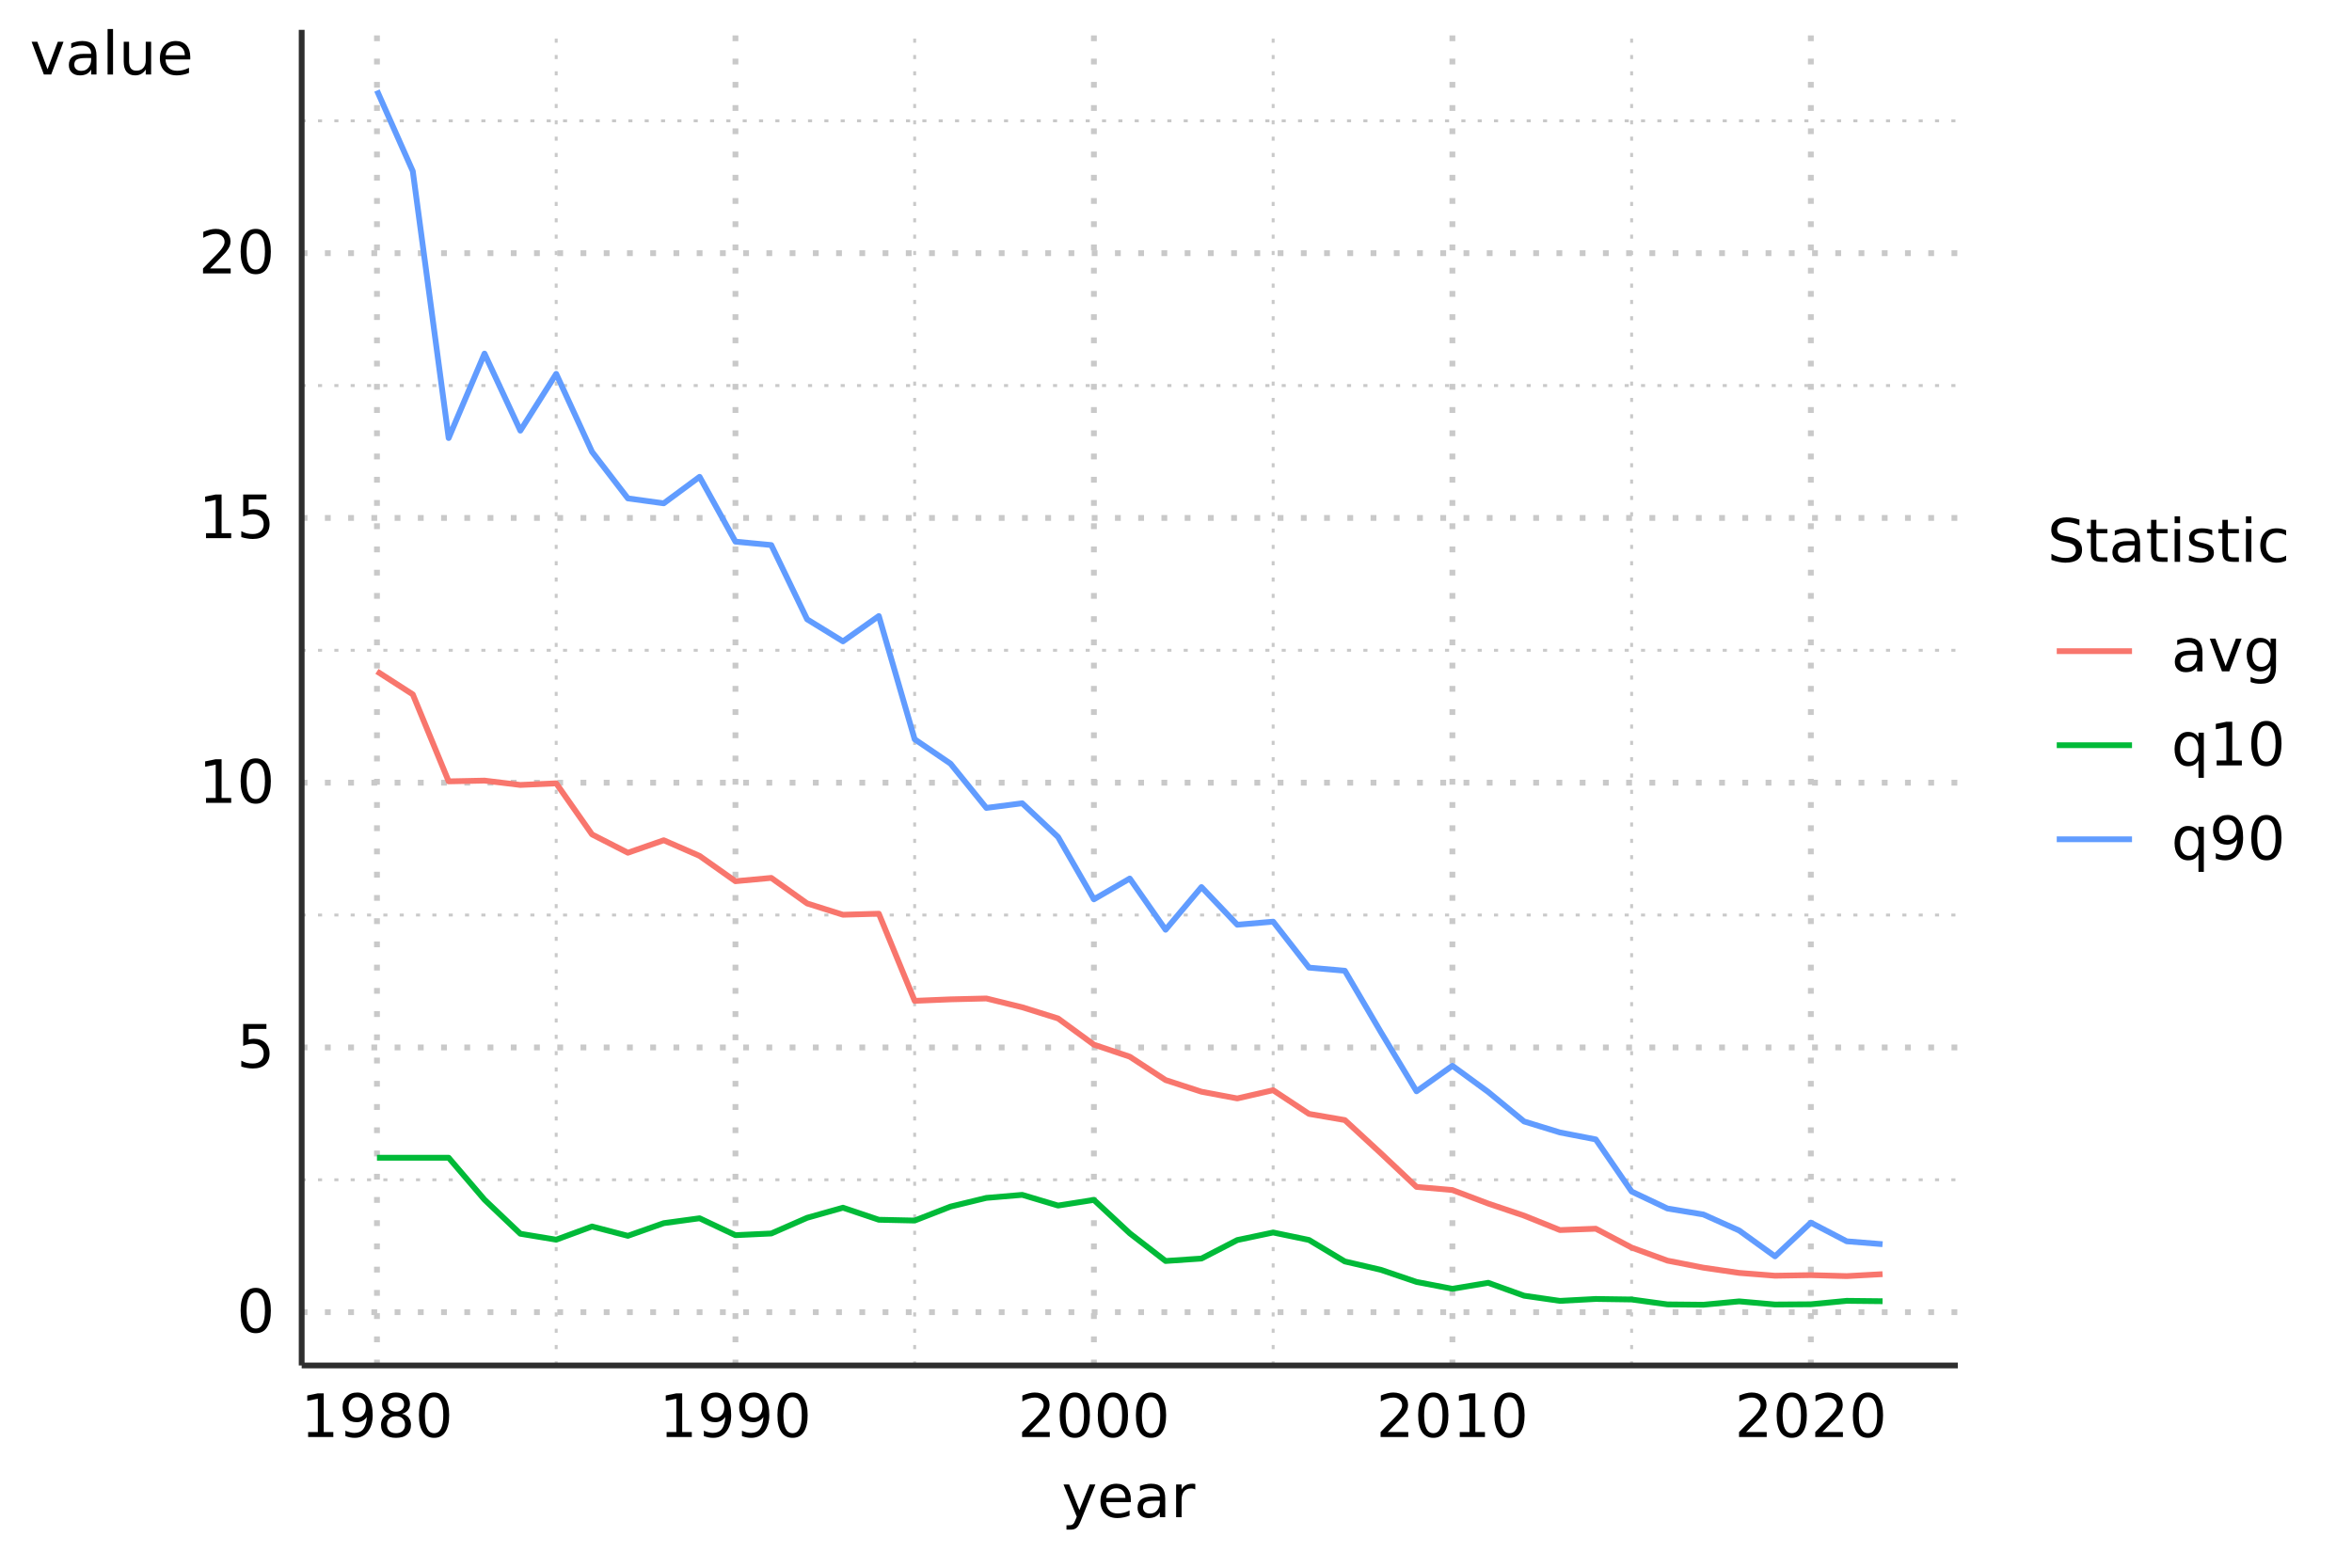 <?xml version="1.0" encoding="UTF-8"?>
<svg xmlns="http://www.w3.org/2000/svg" xmlns:xlink="http://www.w3.org/1999/xlink" width="432pt" height="288pt" viewBox="0 0 432 288" version="1.1">
<defs>
<g>
<symbol overflow="visible" id="glyph0-0">
<path style="stroke:none;" d="M 0.547 1.938 L 0.547 -7.75 L 6.047 -7.75 L 6.047 1.938 Z M 1.172 1.328 L 5.438 1.328 L 5.438 -7.141 L 1.172 -7.141 Z M 1.172 1.328 "/>
</symbol>
<symbol overflow="visible" id="glyph0-1">
<path style="stroke:none;" d="M 3.5 -7.312 C 2.938 -7.312 2.516 -7.035 2.234 -6.484 C 1.953 -5.93 1.812 -5.102 1.812 -4 C 1.812 -2.906 1.953 -2.082 2.234 -1.531 C 2.516 -0.977 2.938 -0.703 3.5 -0.703 C 4.062 -0.703 4.484 -0.977 4.766 -1.531 C 5.047 -2.082 5.188 -2.906 5.188 -4 C 5.188 -5.102 5.047 -5.93 4.766 -6.484 C 4.484 -7.035 4.062 -7.312 3.5 -7.312 Z M 3.5 -8.172 C 4.395 -8.172 5.078 -7.812 5.547 -7.094 C 6.023 -6.383 6.266 -5.352 6.266 -4 C 6.266 -2.656 6.023 -1.625 5.547 -0.906 C 5.078 -0.195 4.395 0.156 3.5 0.156 C 2.602 0.156 1.914 -0.195 1.438 -0.906 C 0.957 -1.625 0.719 -2.656 0.719 -4 C 0.719 -5.352 0.957 -6.383 1.438 -7.094 C 1.914 -7.812 2.602 -8.172 3.5 -8.172 Z M 3.5 -8.172 "/>
</symbol>
<symbol overflow="visible" id="glyph0-2">
<path style="stroke:none;" d="M 1.188 -8.016 L 5.453 -8.016 L 5.453 -7.109 L 2.188 -7.109 L 2.188 -5.141 C 2.344 -5.191 2.5 -5.227 2.656 -5.25 C 2.812 -5.281 2.969 -5.297 3.125 -5.297 C 4.02 -5.297 4.727 -5.051 5.25 -4.562 C 5.77 -4.07 6.031 -3.41 6.031 -2.578 C 6.031 -1.711 5.758 -1.039 5.219 -0.562 C 4.688 -0.082 3.93 0.156 2.953 0.156 C 2.617 0.156 2.273 0.125 1.922 0.062 C 1.578 0.008 1.219 -0.07 0.844 -0.188 L 0.844 -1.281 C 1.164 -1.102 1.5 -0.969 1.844 -0.875 C 2.188 -0.789 2.551 -0.75 2.938 -0.75 C 3.562 -0.75 4.051 -0.91 4.406 -1.234 C 4.77 -1.566 4.953 -2.016 4.953 -2.578 C 4.953 -3.129 4.77 -3.566 4.406 -3.891 C 4.051 -4.223 3.562 -4.391 2.938 -4.391 C 2.645 -4.391 2.352 -4.352 2.062 -4.281 C 1.781 -4.219 1.488 -4.117 1.188 -3.984 Z M 1.188 -8.016 "/>
</symbol>
<symbol overflow="visible" id="glyph0-3">
<path style="stroke:none;" d="M 1.359 -0.906 L 3.141 -0.906 L 3.141 -7.031 L 1.203 -6.641 L 1.203 -7.625 L 3.125 -8.016 L 4.219 -8.016 L 4.219 -0.906 L 5.984 -0.906 L 5.984 0 L 1.359 0 Z M 1.359 -0.906 "/>
</symbol>
<symbol overflow="visible" id="glyph0-4">
<path style="stroke:none;" d="M 2.109 -0.906 L 5.891 -0.906 L 5.891 0 L 0.812 0 L 0.812 -0.906 C 1.219 -1.332 1.773 -1.906 2.484 -2.625 C 3.203 -3.344 3.648 -3.805 3.828 -4.016 C 4.172 -4.41 4.41 -4.742 4.547 -5.016 C 4.691 -5.285 4.766 -5.551 4.766 -5.812 C 4.766 -6.238 4.613 -6.582 4.312 -6.844 C 4.02 -7.113 3.629 -7.25 3.141 -7.25 C 2.805 -7.25 2.445 -7.188 2.062 -7.062 C 1.688 -6.945 1.285 -6.77 0.859 -6.531 L 0.859 -7.625 C 1.297 -7.801 1.703 -7.938 2.078 -8.031 C 2.461 -8.125 2.812 -8.172 3.125 -8.172 C 3.957 -8.172 4.617 -7.961 5.109 -7.547 C 5.609 -7.129 5.859 -6.57 5.859 -5.875 C 5.859 -5.539 5.797 -5.227 5.672 -4.938 C 5.547 -4.645 5.32 -4.297 5 -3.891 C 4.906 -3.785 4.617 -3.484 4.141 -2.984 C 3.66 -2.492 2.984 -1.801 2.109 -0.906 Z M 2.109 -0.906 "/>
</symbol>
<symbol overflow="visible" id="glyph0-5">
<path style="stroke:none;" d="M 1.203 -0.172 L 1.203 -1.156 C 1.473 -1.031 1.75 -0.93 2.031 -0.859 C 2.312 -0.785 2.586 -0.75 2.859 -0.75 C 3.578 -0.75 4.125 -0.988 4.5 -1.469 C 4.875 -1.957 5.086 -2.691 5.141 -3.672 C 4.93 -3.367 4.664 -3.133 4.344 -2.969 C 4.031 -2.801 3.68 -2.719 3.297 -2.719 C 2.492 -2.719 1.859 -2.957 1.391 -3.438 C 0.922 -3.926 0.688 -4.594 0.688 -5.438 C 0.688 -6.258 0.93 -6.922 1.422 -7.422 C 1.91 -7.922 2.562 -8.172 3.375 -8.172 C 4.301 -8.172 5.004 -7.812 5.484 -7.094 C 5.973 -6.383 6.219 -5.352 6.219 -4 C 6.219 -2.738 5.914 -1.727 5.312 -0.969 C 4.719 -0.219 3.914 0.156 2.906 0.156 C 2.633 0.156 2.359 0.129 2.078 0.078 C 1.797 0.023 1.504 -0.055 1.203 -0.172 Z M 3.375 -3.562 C 3.852 -3.562 4.234 -3.727 4.516 -4.062 C 4.805 -4.395 4.953 -4.852 4.953 -5.438 C 4.953 -6.008 4.805 -6.461 4.516 -6.797 C 4.234 -7.141 3.852 -7.312 3.375 -7.312 C 2.883 -7.312 2.492 -7.141 2.203 -6.797 C 1.922 -6.461 1.781 -6.008 1.781 -5.438 C 1.781 -4.852 1.922 -4.395 2.203 -4.062 C 2.492 -3.727 2.883 -3.562 3.375 -3.562 Z M 3.375 -3.562 "/>
</symbol>
<symbol overflow="visible" id="glyph0-6">
<path style="stroke:none;" d="M 3.5 -3.812 C 2.977 -3.812 2.57 -3.672 2.281 -3.391 C 1.988 -3.117 1.844 -2.738 1.844 -2.25 C 1.844 -1.77 1.988 -1.391 2.281 -1.109 C 2.57 -0.836 2.977 -0.703 3.5 -0.703 C 4.008 -0.703 4.41 -0.836 4.703 -1.109 C 5.004 -1.391 5.156 -1.77 5.156 -2.25 C 5.156 -2.738 5.008 -3.117 4.719 -3.391 C 4.426 -3.672 4.02 -3.812 3.5 -3.812 Z M 2.406 -4.266 C 1.945 -4.379 1.586 -4.594 1.328 -4.906 C 1.066 -5.227 0.938 -5.617 0.938 -6.078 C 0.938 -6.723 1.16 -7.234 1.609 -7.609 C 2.066 -7.984 2.695 -8.172 3.5 -8.172 C 4.289 -8.172 4.914 -7.984 5.375 -7.609 C 5.832 -7.234 6.062 -6.723 6.062 -6.078 C 6.062 -5.617 5.93 -5.227 5.672 -4.906 C 5.41 -4.594 5.051 -4.379 4.594 -4.266 C 5.113 -4.148 5.52 -3.914 5.812 -3.562 C 6.102 -3.207 6.25 -2.77 6.25 -2.25 C 6.25 -1.477 6.008 -0.883 5.531 -0.469 C 5.062 -0.051 4.383 0.156 3.5 0.156 C 2.613 0.156 1.93 -0.051 1.453 -0.469 C 0.984 -0.883 0.75 -1.477 0.75 -2.25 C 0.75 -2.77 0.895 -3.207 1.188 -3.562 C 1.477 -3.914 1.883 -4.148 2.406 -4.266 Z M 2.016 -5.984 C 2.016 -5.566 2.145 -5.238 2.406 -5 C 2.664 -4.77 3.031 -4.656 3.5 -4.656 C 3.957 -4.656 4.316 -4.77 4.578 -5 C 4.848 -5.238 4.984 -5.566 4.984 -5.984 C 4.984 -6.398 4.848 -6.723 4.578 -6.953 C 4.316 -7.191 3.957 -7.312 3.5 -7.312 C 3.031 -7.312 2.664 -7.191 2.406 -6.953 C 2.145 -6.723 2.016 -6.398 2.016 -5.984 Z M 2.016 -5.984 "/>
</symbol>
<symbol overflow="visible" id="glyph0-7">
<path style="stroke:none;" d="M 3.547 0.562 C 3.266 1.281 2.988 1.742 2.719 1.953 C 2.457 2.172 2.102 2.281 1.656 2.281 L 0.875 2.281 L 0.875 1.469 L 1.453 1.469 C 1.723 1.469 1.93 1.398 2.078 1.266 C 2.234 1.141 2.398 0.836 2.578 0.359 L 2.766 -0.094 L 0.328 -6.016 L 1.375 -6.016 L 3.25 -1.312 L 5.141 -6.016 L 6.188 -6.016 Z M 3.547 0.562 "/>
</symbol>
<symbol overflow="visible" id="glyph0-8">
<path style="stroke:none;" d="M 6.188 -3.25 L 6.188 -2.766 L 1.641 -2.766 C 1.68 -2.086 1.883 -1.57 2.25 -1.219 C 2.613 -0.863 3.125 -0.688 3.781 -0.688 C 4.164 -0.688 4.535 -0.734 4.891 -0.828 C 5.242 -0.922 5.598 -1.055 5.953 -1.234 L 5.953 -0.312 C 5.598 -0.156 5.234 -0.039 4.859 0.031 C 4.484 0.113 4.109 0.156 3.734 0.156 C 2.766 0.156 2 -0.117 1.438 -0.672 C 0.883 -1.234 0.609 -1.992 0.609 -2.953 C 0.609 -3.93 0.875 -4.707 1.406 -5.281 C 1.938 -5.863 2.656 -6.156 3.562 -6.156 C 4.363 -6.156 5 -5.895 5.469 -5.375 C 5.945 -4.852 6.188 -4.145 6.188 -3.25 Z M 5.188 -3.547 C 5.188 -4.086 5.035 -4.52 4.734 -4.844 C 4.441 -5.164 4.051 -5.328 3.562 -5.328 C 3.008 -5.328 2.566 -5.172 2.234 -4.859 C 1.91 -4.547 1.723 -4.109 1.672 -3.547 Z M 5.188 -3.547 "/>
</symbol>
<symbol overflow="visible" id="glyph0-9">
<path style="stroke:none;" d="M 3.766 -3.031 C 2.973 -3.031 2.422 -2.938 2.109 -2.75 C 1.805 -2.562 1.656 -2.25 1.656 -1.812 C 1.656 -1.469 1.77 -1.191 2 -0.984 C 2.227 -0.773 2.539 -0.672 2.938 -0.672 C 3.488 -0.672 3.926 -0.863 4.25 -1.25 C 4.582 -1.645 4.75 -2.16 4.75 -2.797 L 4.75 -3.031 Z M 5.734 -3.438 L 5.734 0 L 4.75 0 L 4.75 -0.906 C 4.531 -0.539 4.25 -0.27 3.906 -0.094 C 3.57 0.07 3.16 0.156 2.672 0.156 C 2.055 0.156 1.566 -0.016 1.203 -0.359 C 0.836 -0.703 0.656 -1.164 0.656 -1.75 C 0.656 -2.426 0.879 -2.938 1.328 -3.281 C 1.785 -3.625 2.469 -3.797 3.375 -3.797 L 4.75 -3.797 L 4.75 -3.891 C 4.75 -4.348 4.598 -4.703 4.297 -4.953 C 4.004 -5.203 3.586 -5.328 3.047 -5.328 C 2.703 -5.328 2.363 -5.285 2.031 -5.203 C 1.707 -5.117 1.395 -4.992 1.094 -4.828 L 1.094 -5.734 C 1.457 -5.879 1.812 -5.984 2.156 -6.047 C 2.5 -6.117 2.828 -6.156 3.141 -6.156 C 4.016 -6.156 4.664 -5.93 5.094 -5.484 C 5.52 -5.035 5.734 -4.352 5.734 -3.438 Z M 5.734 -3.438 "/>
</symbol>
<symbol overflow="visible" id="glyph0-10">
<path style="stroke:none;" d="M 4.516 -5.094 C 4.41 -5.156 4.289 -5.203 4.156 -5.234 C 4.031 -5.266 3.891 -5.281 3.734 -5.281 C 3.172 -5.281 2.738 -5.098 2.438 -4.734 C 2.145 -4.367 2 -3.848 2 -3.172 L 2 0 L 1 0 L 1 -6.016 L 2 -6.016 L 2 -5.078 C 2.195 -5.441 2.461 -5.711 2.797 -5.891 C 3.129 -6.066 3.535 -6.156 4.016 -6.156 C 4.086 -6.156 4.16 -6.148 4.234 -6.141 C 4.316 -6.141 4.41 -6.129 4.516 -6.109 Z M 4.516 -5.094 "/>
</symbol>
<symbol overflow="visible" id="glyph0-11">
<path style="stroke:none;" d="M 0.328 -6.016 L 1.375 -6.016 L 3.25 -0.969 L 5.141 -6.016 L 6.188 -6.016 L 3.922 0 L 2.578 0 Z M 0.328 -6.016 "/>
</symbol>
<symbol overflow="visible" id="glyph0-12">
<path style="stroke:none;" d="M 1.031 -8.359 L 2.031 -8.359 L 2.031 0 L 1.031 0 Z M 1.031 -8.359 "/>
</symbol>
<symbol overflow="visible" id="glyph0-13">
<path style="stroke:none;" d="M 0.938 -2.375 L 0.938 -6.016 L 1.922 -6.016 L 1.922 -2.406 C 1.922 -1.844 2.031 -1.414 2.25 -1.125 C 2.477 -0.844 2.812 -0.703 3.25 -0.703 C 3.789 -0.703 4.211 -0.867 4.516 -1.203 C 4.828 -1.547 4.984 -2.016 4.984 -2.609 L 4.984 -6.016 L 5.969 -6.016 L 5.969 0 L 4.984 0 L 4.984 -0.922 C 4.742 -0.555 4.461 -0.285 4.141 -0.109 C 3.828 0.066 3.461 0.156 3.047 0.156 C 2.359 0.156 1.832 -0.055 1.469 -0.484 C 1.113 -0.922 0.938 -1.551 0.938 -2.375 Z M 3.422 -6.156 Z M 3.422 -6.156 "/>
</symbol>
<symbol overflow="visible" id="glyph0-14">
<path style="stroke:none;" d="M 5.891 -7.75 L 5.891 -6.703 C 5.473 -6.898 5.082 -7.047 4.719 -7.141 C 4.352 -7.234 4 -7.281 3.656 -7.281 C 3.07 -7.281 2.617 -7.164 2.297 -6.938 C 1.973 -6.707 1.812 -6.383 1.812 -5.969 C 1.812 -5.613 1.914 -5.344 2.125 -5.156 C 2.344 -4.977 2.75 -4.832 3.344 -4.719 L 4 -4.594 C 4.812 -4.438 5.41 -4.16 5.797 -3.766 C 6.18 -3.379 6.375 -2.863 6.375 -2.219 C 6.375 -1.438 6.113 -0.844 5.594 -0.438 C 5.07 -0.039 4.305 0.156 3.297 0.156 C 2.922 0.156 2.516 0.109 2.078 0.016 C 1.648 -0.066 1.207 -0.191 0.75 -0.359 L 0.75 -1.469 C 1.195 -1.219 1.629 -1.031 2.047 -0.906 C 2.473 -0.781 2.891 -0.719 3.297 -0.719 C 3.922 -0.719 4.398 -0.836 4.734 -1.078 C 5.066 -1.328 5.234 -1.676 5.234 -2.125 C 5.234 -2.52 5.113 -2.828 4.875 -3.047 C 4.633 -3.273 4.238 -3.445 3.688 -3.562 L 3.031 -3.688 C 2.219 -3.844 1.629 -4.094 1.266 -4.438 C 0.898 -4.781 0.719 -5.258 0.719 -5.875 C 0.719 -6.582 0.969 -7.141 1.469 -7.547 C 1.969 -7.961 2.66 -8.172 3.547 -8.172 C 3.922 -8.172 4.301 -8.133 4.688 -8.062 C 5.082 -7.988 5.484 -7.883 5.891 -7.75 Z M 5.891 -7.75 "/>
</symbol>
<symbol overflow="visible" id="glyph0-15">
<path style="stroke:none;" d="M 2.016 -7.719 L 2.016 -6.016 L 4.047 -6.016 L 4.047 -5.25 L 2.016 -5.25 L 2.016 -1.984 C 2.016 -1.492 2.082 -1.176 2.219 -1.031 C 2.352 -0.895 2.625 -0.828 3.031 -0.828 L 4.047 -0.828 L 4.047 0 L 3.031 0 C 2.27 0 1.742 -0.141 1.453 -0.422 C 1.16 -0.711 1.016 -1.234 1.016 -1.984 L 1.016 -5.25 L 0.297 -5.25 L 0.297 -6.016 L 1.016 -6.016 L 1.016 -7.719 Z M 2.016 -7.719 "/>
</symbol>
<symbol overflow="visible" id="glyph0-16">
<path style="stroke:none;" d="M 1.031 -6.016 L 2.031 -6.016 L 2.031 0 L 1.031 0 Z M 1.031 -8.359 L 2.031 -8.359 L 2.031 -7.109 L 1.031 -7.109 Z M 1.031 -8.359 "/>
</symbol>
<symbol overflow="visible" id="glyph0-17">
<path style="stroke:none;" d="M 4.875 -5.844 L 4.875 -4.906 C 4.594 -5.051 4.301 -5.156 4 -5.219 C 3.695 -5.289 3.383 -5.328 3.062 -5.328 C 2.57 -5.328 2.203 -5.25 1.953 -5.094 C 1.711 -4.945 1.594 -4.727 1.594 -4.438 C 1.594 -4.207 1.68 -4.023 1.859 -3.891 C 2.035 -3.766 2.391 -3.641 2.922 -3.516 L 3.25 -3.438 C 3.957 -3.289 4.457 -3.078 4.75 -2.797 C 5.039 -2.523 5.188 -2.145 5.188 -1.656 C 5.188 -1.102 4.969 -0.66 4.531 -0.328 C 4.094 -0.004 3.484 0.156 2.703 0.156 C 2.379 0.156 2.039 0.125 1.688 0.062 C 1.344 0 0.977 -0.094 0.594 -0.219 L 0.594 -1.234 C 0.957 -1.047 1.316 -0.906 1.672 -0.812 C 2.023 -0.719 2.379 -0.672 2.734 -0.672 C 3.191 -0.672 3.547 -0.75 3.797 -0.906 C 4.047 -1.07 4.172 -1.297 4.172 -1.578 C 4.172 -1.848 4.082 -2.055 3.906 -2.203 C 3.727 -2.348 3.332 -2.484 2.719 -2.609 L 2.375 -2.703 C 1.758 -2.828 1.316 -3.02 1.047 -3.281 C 0.773 -3.551 0.641 -3.922 0.641 -4.391 C 0.641 -4.953 0.836 -5.383 1.234 -5.688 C 1.641 -6 2.211 -6.156 2.953 -6.156 C 3.316 -6.156 3.66 -6.129 3.984 -6.078 C 4.305 -6.023 4.602 -5.945 4.875 -5.844 Z M 4.875 -5.844 "/>
</symbol>
<symbol overflow="visible" id="glyph0-18">
<path style="stroke:none;" d="M 5.359 -5.781 L 5.359 -4.859 C 5.086 -5.016 4.812 -5.129 4.531 -5.203 C 4.25 -5.285 3.961 -5.328 3.672 -5.328 C 3.035 -5.328 2.539 -5.125 2.188 -4.719 C 1.832 -4.312 1.656 -3.738 1.656 -3 C 1.656 -2.27 1.832 -1.703 2.188 -1.297 C 2.539 -0.891 3.035 -0.688 3.672 -0.688 C 3.961 -0.688 4.25 -0.723 4.531 -0.797 C 4.812 -0.867 5.086 -0.984 5.359 -1.141 L 5.359 -0.234 C 5.086 -0.098 4.801 0 4.5 0.062 C 4.207 0.125 3.895 0.156 3.562 0.156 C 2.656 0.156 1.938 -0.125 1.406 -0.688 C 0.875 -1.258 0.609 -2.031 0.609 -3 C 0.609 -3.977 0.875 -4.75 1.406 -5.312 C 1.945 -5.875 2.688 -6.156 3.625 -6.156 C 3.938 -6.156 4.234 -6.125 4.516 -6.062 C 4.805 -6 5.086 -5.906 5.359 -5.781 Z M 5.359 -5.781 "/>
</symbol>
<symbol overflow="visible" id="glyph0-19">
<path style="stroke:none;" d="M 5 -3.078 C 5 -3.797 4.848 -4.348 4.547 -4.734 C 4.254 -5.129 3.844 -5.328 3.312 -5.328 C 2.781 -5.328 2.363 -5.129 2.062 -4.734 C 1.77 -4.348 1.625 -3.797 1.625 -3.078 C 1.625 -2.367 1.77 -1.816 2.062 -1.422 C 2.363 -1.023 2.781 -0.828 3.312 -0.828 C 3.844 -0.828 4.254 -1.023 4.547 -1.422 C 4.848 -1.816 5 -2.367 5 -3.078 Z M 5.984 -0.75 C 5.984 0.281 5.754 1.039 5.297 1.531 C 4.848 2.031 4.156 2.281 3.219 2.281 C 2.863 2.281 2.531 2.254 2.219 2.203 C 1.914 2.148 1.617 2.07 1.328 1.969 L 1.328 1.016 C 1.617 1.172 1.906 1.285 2.188 1.359 C 2.469 1.43 2.758 1.469 3.062 1.469 C 3.707 1.469 4.191 1.297 4.516 0.953 C 4.836 0.617 5 0.113 5 -0.562 L 5 -1.062 C 4.789 -0.707 4.523 -0.441 4.203 -0.266 C 3.891 -0.086 3.508 0 3.062 0 C 2.32 0 1.727 -0.281 1.281 -0.844 C 0.832 -1.406 0.609 -2.148 0.609 -3.078 C 0.609 -4.004 0.832 -4.75 1.281 -5.312 C 1.727 -5.875 2.32 -6.156 3.062 -6.156 C 3.508 -6.156 3.891 -6.066 4.203 -5.891 C 4.523 -5.723 4.789 -5.461 5 -5.109 L 5 -6.016 L 5.984 -6.016 Z M 5.984 -0.75 "/>
</symbol>
<symbol overflow="visible" id="glyph0-20">
<path style="stroke:none;" d="M 1.625 -3 C 1.625 -2.27 1.773 -1.695 2.078 -1.281 C 2.379 -0.875 2.789 -0.672 3.312 -0.672 C 3.832 -0.672 4.242 -0.875 4.547 -1.281 C 4.848 -1.695 5 -2.27 5 -3 C 5 -3.727 4.848 -4.297 4.547 -4.703 C 4.242 -5.117 3.832 -5.328 3.312 -5.328 C 2.789 -5.328 2.379 -5.117 2.078 -4.703 C 1.773 -4.297 1.625 -3.727 1.625 -3 Z M 5 -0.906 C 4.789 -0.539 4.523 -0.27 4.203 -0.094 C 3.891 0.07 3.508 0.156 3.062 0.156 C 2.344 0.156 1.754 -0.129 1.297 -0.703 C 0.836 -1.285 0.609 -2.051 0.609 -3 C 0.609 -3.945 0.836 -4.707 1.297 -5.281 C 1.754 -5.863 2.344 -6.156 3.062 -6.156 C 3.508 -6.156 3.891 -6.066 4.203 -5.891 C 4.523 -5.723 4.789 -5.461 5 -5.109 L 5 -6.016 L 5.984 -6.016 L 5.984 2.281 L 5 2.281 Z M 5 -0.906 "/>
</symbol>
</g>
<clipPath id="clip1">
  <path d="M 55.41 5.48 L 359.602 5.48 L 359.602 250.852 L 55.41 250.852 Z M 55.41 5.48 "/>
</clipPath>
<clipPath id="clip2">
  <path d="M 55.41 216 L 359.602 216 L 359.602 218 L 55.41 218 Z M 55.41 216 "/>
</clipPath>
<clipPath id="clip3">
  <path d="M 55.41 167 L 359.602 167 L 359.602 169 L 55.41 169 Z M 55.41 167 "/>
</clipPath>
<clipPath id="clip4">
  <path d="M 55.41 119 L 359.602 119 L 359.602 120 L 55.41 120 Z M 55.41 119 "/>
</clipPath>
<clipPath id="clip5">
  <path d="M 55.41 70 L 359.602 70 L 359.602 72 L 55.41 72 Z M 55.41 70 "/>
</clipPath>
<clipPath id="clip6">
  <path d="M 55.41 21 L 359.602 21 L 359.602 23 L 55.41 23 Z M 55.41 21 "/>
</clipPath>
<clipPath id="clip7">
  <path d="M 101 5.48 L 103 5.48 L 103 250.852 L 101 250.852 Z M 101 5.48 "/>
</clipPath>
<clipPath id="clip8">
  <path d="M 167 5.48 L 169 5.48 L 169 250.852 L 167 250.852 Z M 167 5.48 "/>
</clipPath>
<clipPath id="clip9">
  <path d="M 233 5.48 L 235 5.48 L 235 250.852 L 233 250.852 Z M 233 5.48 "/>
</clipPath>
<clipPath id="clip10">
  <path d="M 299 5.48 L 300 5.48 L 300 250.852 L 299 250.852 Z M 299 5.48 "/>
</clipPath>
<clipPath id="clip11">
  <path d="M 55.41 240 L 359.602 240 L 359.602 242 L 55.41 242 Z M 55.41 240 "/>
</clipPath>
<clipPath id="clip12">
  <path d="M 55.41 191 L 359.602 191 L 359.602 193 L 55.41 193 Z M 55.41 191 "/>
</clipPath>
<clipPath id="clip13">
  <path d="M 55.41 143 L 359.602 143 L 359.602 145 L 55.41 145 Z M 55.41 143 "/>
</clipPath>
<clipPath id="clip14">
  <path d="M 55.41 94 L 359.602 94 L 359.602 96 L 55.41 96 Z M 55.41 94 "/>
</clipPath>
<clipPath id="clip15">
  <path d="M 55.41 45 L 359.602 45 L 359.602 48 L 55.41 48 Z M 55.41 45 "/>
</clipPath>
<clipPath id="clip16">
  <path d="M 68 5.48 L 70 5.48 L 70 250.852 L 68 250.852 Z M 68 5.48 "/>
</clipPath>
<clipPath id="clip17">
  <path d="M 134 5.48 L 136 5.48 L 136 250.852 L 134 250.852 Z M 134 5.48 "/>
</clipPath>
<clipPath id="clip18">
  <path d="M 200 5.48 L 202 5.48 L 202 250.852 L 200 250.852 Z M 200 5.48 "/>
</clipPath>
<clipPath id="clip19">
  <path d="M 266 5.48 L 268 5.48 L 268 250.852 L 266 250.852 Z M 266 5.48 "/>
</clipPath>
<clipPath id="clip20">
  <path d="M 332 5.48 L 334 5.48 L 334 250.852 L 332 250.852 Z M 332 5.48 "/>
</clipPath>
</defs>
<g id="surface31">
<rect x="0" y="0" width="432" height="288" style="fill:rgb(100%,100%,100%);fill-opacity:1;stroke:none;"/>
<rect x="0" y="0" width="432" height="288" style="fill:rgb(100%,100%,100%);fill-opacity:1;stroke:none;"/>
<g clip-path="url(#clip1)" clip-rule="nonzero">
<path style=" stroke:none;fill-rule:nonzero;fill:rgb(100%,100%,100%);fill-opacity:1;" d="M 55.41 250.848 L 359.602 250.848 L 359.602 5.477 L 55.41 5.477 Z M 55.41 250.848 "/>
</g>
<g clip-path="url(#clip2)" clip-rule="nonzero">
<path style="fill:none;stroke-width:0.533;stroke-linecap:butt;stroke-linejoin:round;stroke:rgb(78.824%,78.824%,78.824%);stroke-opacity:1;stroke-dasharray:0.75,2.25;stroke-miterlimit:10;" d="M 55.41 216.738 L 359.602 216.738 "/>
</g>
<g clip-path="url(#clip3)" clip-rule="nonzero">
<path style="fill:none;stroke-width:0.533;stroke-linecap:butt;stroke-linejoin:round;stroke:rgb(78.824%,78.824%,78.824%);stroke-opacity:1;stroke-dasharray:0.75,2.25;stroke-miterlimit:10;" d="M 55.41 168.102 L 359.602 168.102 "/>
</g>
<g clip-path="url(#clip4)" clip-rule="nonzero">
<path style="fill:none;stroke-width:0.533;stroke-linecap:butt;stroke-linejoin:round;stroke:rgb(78.824%,78.824%,78.824%);stroke-opacity:1;stroke-dasharray:0.75,2.25;stroke-miterlimit:10;" d="M 55.41 119.465 L 359.602 119.465 "/>
</g>
<g clip-path="url(#clip5)" clip-rule="nonzero">
<path style="fill:none;stroke-width:0.533;stroke-linecap:butt;stroke-linejoin:round;stroke:rgb(78.824%,78.824%,78.824%);stroke-opacity:1;stroke-dasharray:0.75,2.25;stroke-miterlimit:10;" d="M 55.41 70.832 L 359.602 70.832 "/>
</g>
<g clip-path="url(#clip6)" clip-rule="nonzero">
<path style="fill:none;stroke-width:0.533;stroke-linecap:butt;stroke-linejoin:round;stroke:rgb(78.824%,78.824%,78.824%);stroke-opacity:1;stroke-dasharray:0.75,2.25;stroke-miterlimit:10;" d="M 55.41 22.195 L 359.602 22.195 "/>
</g>
<g clip-path="url(#clip7)" clip-rule="nonzero">
<path style="fill:none;stroke-width:0.533;stroke-linecap:butt;stroke-linejoin:round;stroke:rgb(78.824%,78.824%,78.824%);stroke-opacity:1;stroke-dasharray:0.75,2.25;stroke-miterlimit:10;" d="M 102.16 250.848 L 102.16 5.48 "/>
</g>
<g clip-path="url(#clip8)" clip-rule="nonzero">
<path style="fill:none;stroke-width:0.533;stroke-linecap:butt;stroke-linejoin:round;stroke:rgb(78.824%,78.824%,78.824%);stroke-opacity:1;stroke-dasharray:0.75,2.25;stroke-miterlimit:10;" d="M 168 250.848 L 168 5.48 "/>
</g>
<g clip-path="url(#clip9)" clip-rule="nonzero">
<path style="fill:none;stroke-width:0.533;stroke-linecap:butt;stroke-linejoin:round;stroke:rgb(78.824%,78.824%,78.824%);stroke-opacity:1;stroke-dasharray:0.75,2.25;stroke-miterlimit:10;" d="M 233.844 250.848 L 233.844 5.48 "/>
</g>
<g clip-path="url(#clip10)" clip-rule="nonzero">
<path style="fill:none;stroke-width:0.533;stroke-linecap:butt;stroke-linejoin:round;stroke:rgb(78.824%,78.824%,78.824%);stroke-opacity:1;stroke-dasharray:0.75,2.25;stroke-miterlimit:10;" d="M 299.688 250.848 L 299.688 5.48 "/>
</g>
<g clip-path="url(#clip11)" clip-rule="nonzero">
<path style="fill:none;stroke-width:1.067;stroke-linecap:butt;stroke-linejoin:round;stroke:rgb(78.824%,78.824%,78.824%);stroke-opacity:1;stroke-dasharray:1.067,3.201;stroke-miterlimit:10;" d="M 55.41 241.055 L 359.602 241.055 "/>
</g>
<g clip-path="url(#clip12)" clip-rule="nonzero">
<path style="fill:none;stroke-width:1.067;stroke-linecap:butt;stroke-linejoin:round;stroke:rgb(78.824%,78.824%,78.824%);stroke-opacity:1;stroke-dasharray:1.067,3.201;stroke-miterlimit:10;" d="M 55.41 192.422 L 359.602 192.422 "/>
</g>
<g clip-path="url(#clip13)" clip-rule="nonzero">
<path style="fill:none;stroke-width:1.067;stroke-linecap:butt;stroke-linejoin:round;stroke:rgb(78.824%,78.824%,78.824%);stroke-opacity:1;stroke-dasharray:1.067,3.201;stroke-miterlimit:10;" d="M 55.41 143.785 L 359.602 143.785 "/>
</g>
<g clip-path="url(#clip14)" clip-rule="nonzero">
<path style="fill:none;stroke-width:1.067;stroke-linecap:butt;stroke-linejoin:round;stroke:rgb(78.824%,78.824%,78.824%);stroke-opacity:1;stroke-dasharray:1.067,3.201;stroke-miterlimit:10;" d="M 55.41 95.148 L 359.602 95.148 "/>
</g>
<g clip-path="url(#clip15)" clip-rule="nonzero">
<path style="fill:none;stroke-width:1.067;stroke-linecap:butt;stroke-linejoin:round;stroke:rgb(78.824%,78.824%,78.824%);stroke-opacity:1;stroke-dasharray:1.067,3.201;stroke-miterlimit:10;" d="M 55.41 46.512 L 359.602 46.512 "/>
</g>
<g clip-path="url(#clip16)" clip-rule="nonzero">
<path style="fill:none;stroke-width:1.067;stroke-linecap:butt;stroke-linejoin:round;stroke:rgb(78.824%,78.824%,78.824%);stroke-opacity:1;stroke-dasharray:1.067,3.201;stroke-miterlimit:10;" d="M 69.238 250.848 L 69.238 5.48 "/>
</g>
<g clip-path="url(#clip17)" clip-rule="nonzero">
<path style="fill:none;stroke-width:1.067;stroke-linecap:butt;stroke-linejoin:round;stroke:rgb(78.824%,78.824%,78.824%);stroke-opacity:1;stroke-dasharray:1.067,3.201;stroke-miterlimit:10;" d="M 135.082 250.848 L 135.082 5.48 "/>
</g>
<g clip-path="url(#clip18)" clip-rule="nonzero">
<path style="fill:none;stroke-width:1.067;stroke-linecap:butt;stroke-linejoin:round;stroke:rgb(78.824%,78.824%,78.824%);stroke-opacity:1;stroke-dasharray:1.067,3.201;stroke-miterlimit:10;" d="M 200.922 250.848 L 200.922 5.48 "/>
</g>
<g clip-path="url(#clip19)" clip-rule="nonzero">
<path style="fill:none;stroke-width:1.067;stroke-linecap:butt;stroke-linejoin:round;stroke:rgb(78.824%,78.824%,78.824%);stroke-opacity:1;stroke-dasharray:1.067,3.201;stroke-miterlimit:10;" d="M 266.766 250.848 L 266.766 5.48 "/>
</g>
<g clip-path="url(#clip20)" clip-rule="nonzero">
<path style="fill:none;stroke-width:1.067;stroke-linecap:butt;stroke-linejoin:round;stroke:rgb(78.824%,78.824%,78.824%);stroke-opacity:1;stroke-dasharray:1.067,3.201;stroke-miterlimit:10;" d="M 332.605 250.848 L 332.605 5.48 "/>
</g>
<path style="fill:none;stroke-width:1.067;stroke-linecap:butt;stroke-linejoin:round;stroke:rgb(97.255%,46.275%,42.745%);stroke-opacity:1;stroke-miterlimit:10;" d="M 69.238 123.336 L 75.82 127.566 L 82.406 143.543 L 88.992 143.406 L 95.574 144.203 L 102.16 143.906 L 108.742 153.293 L 115.328 156.656 L 121.91 154.363 L 128.496 157.238 L 135.082 161.887 L 141.664 161.281 L 148.25 165.973 L 154.832 168.047 L 161.418 167.859 L 168 183.863 L 174.586 183.59 L 181.168 183.43 L 187.754 185.043 L 194.34 187.102 L 200.922 191.914 L 207.508 194.125 L 214.09 198.418 L 220.676 200.559 L 227.258 201.793 L 233.844 200.281 L 240.43 204.633 L 247.012 205.77 L 253.598 211.84 L 260.18 218.047 L 266.766 218.621 L 273.348 221.109 L 279.934 223.328 L 286.52 225.973 L 293.102 225.727 L 299.688 229.195 L 306.27 231.594 L 312.855 232.883 L 319.438 233.844 L 326.023 234.363 L 332.605 234.254 L 339.191 234.434 L 345.777 234.074 "/>
<path style="fill:none;stroke-width:1.067;stroke-linecap:butt;stroke-linejoin:round;stroke:rgb(0%,72.941%,21.961%);stroke-opacity:1;stroke-miterlimit:10;" d="M 69.238 212.688 L 82.406 212.688 L 88.992 220.395 L 95.574 226.652 L 102.16 227.742 L 108.742 225.32 L 115.328 227.035 L 121.91 224.707 L 128.496 223.809 L 135.082 226.914 L 141.664 226.605 L 148.25 223.719 L 154.832 221.867 L 161.418 224.082 L 168 224.227 L 174.586 221.664 L 181.168 220.066 L 187.754 219.508 L 194.34 221.473 L 200.922 220.434 L 207.508 226.57 L 214.09 231.656 L 220.676 231.207 L 227.258 227.809 L 233.844 226.422 L 240.43 227.793 L 247.012 231.742 L 253.598 233.27 L 260.18 235.504 L 266.766 236.766 L 273.348 235.664 L 279.934 238.035 L 286.52 238.984 L 293.102 238.633 L 299.688 238.73 L 306.27 239.629 L 312.855 239.695 L 319.438 239.074 L 326.023 239.652 L 332.605 239.609 L 339.191 238.977 L 345.777 239.047 "/>
<path style="fill:none;stroke-width:1.067;stroke-linecap:butt;stroke-linejoin:round;stroke:rgb(38.039%,61.176%,100%);stroke-opacity:1;stroke-miterlimit:10;" d="M 69.238 16.633 L 75.82 31.453 L 82.406 80.473 L 88.992 64.961 L 95.574 79.113 L 102.16 68.68 L 108.742 83 L 115.328 91.562 L 121.91 92.465 L 128.496 87.598 L 135.082 99.504 L 141.664 100.133 L 148.25 113.777 L 154.832 117.824 L 161.418 113.172 L 168 135.809 L 174.586 140.293 L 181.168 148.422 L 187.754 147.57 L 194.34 153.77 L 200.922 165.215 L 207.508 161.395 L 214.09 170.801 L 220.676 162.965 L 227.258 169.883 L 233.844 169.316 L 240.43 177.758 L 247.012 178.336 L 253.598 189.559 L 260.18 200.48 L 266.766 195.793 L 273.348 200.605 L 279.934 206.023 L 286.52 208.043 L 293.102 209.32 L 299.688 218.898 L 306.27 222.016 L 312.855 223.109 L 319.438 226.055 L 326.023 230.805 L 332.605 224.609 L 339.191 228.039 L 345.777 228.57 "/>
<path style="fill:none;stroke-width:1.067;stroke-linecap:butt;stroke-linejoin:round;stroke:rgb(18.039%,18.039%,18.039%);stroke-opacity:1;stroke-miterlimit:10;" d="M 55.41 250.848 L 55.41 5.48 "/>
<g style="fill:rgb(0%,0%,0%);fill-opacity:1;">
  <use xlink:href="#glyph0-1" x="43.48" y="244.766"/>
</g>
<g style="fill:rgb(0%,0%,0%);fill-opacity:1;">
  <use xlink:href="#glyph0-2" x="43.48" y="196.133"/>
</g>
<g style="fill:rgb(0%,0%,0%);fill-opacity:1;">
  <use xlink:href="#glyph0-3" x="36.48" y="147.496"/>
  <use xlink:href="#glyph0-1" x="43.479" y="147.496"/>
</g>
<g style="fill:rgb(0%,0%,0%);fill-opacity:1;">
  <use xlink:href="#glyph0-3" x="36.48" y="98.859"/>
  <use xlink:href="#glyph0-2" x="43.479" y="98.859"/>
</g>
<g style="fill:rgb(0%,0%,0%);fill-opacity:1;">
  <use xlink:href="#glyph0-4" x="36.48" y="50.223"/>
  <use xlink:href="#glyph0-1" x="43.479" y="50.223"/>
</g>
<path style="fill:none;stroke-width:1.067;stroke-linecap:butt;stroke-linejoin:round;stroke:rgb(18.039%,18.039%,18.039%);stroke-opacity:1;stroke-miterlimit:10;" d="M 55.41 250.848 L 359.602 250.848 "/>
<g style="fill:rgb(0%,0%,0%);fill-opacity:1;">
  <use xlink:href="#glyph0-3" x="55.238" y="263.992"/>
  <use xlink:href="#glyph0-5" x="62.236" y="263.992"/>
  <use xlink:href="#glyph0-6" x="69.234" y="263.992"/>
  <use xlink:href="#glyph0-1" x="76.232" y="263.992"/>
</g>
<g style="fill:rgb(0%,0%,0%);fill-opacity:1;">
  <use xlink:href="#glyph0-3" x="121.082" y="263.992"/>
  <use xlink:href="#glyph0-5" x="128.08" y="263.992"/>
  <use xlink:href="#glyph0-5" x="135.078" y="263.992"/>
  <use xlink:href="#glyph0-1" x="142.076" y="263.992"/>
</g>
<g style="fill:rgb(0%,0%,0%);fill-opacity:1;">
  <use xlink:href="#glyph0-4" x="186.922" y="263.992"/>
  <use xlink:href="#glyph0-1" x="193.92" y="263.992"/>
  <use xlink:href="#glyph0-1" x="200.918" y="263.992"/>
  <use xlink:href="#glyph0-1" x="207.916" y="263.992"/>
</g>
<g style="fill:rgb(0%,0%,0%);fill-opacity:1;">
  <use xlink:href="#glyph0-4" x="252.766" y="263.992"/>
  <use xlink:href="#glyph0-1" x="259.764" y="263.992"/>
  <use xlink:href="#glyph0-3" x="266.762" y="263.992"/>
  <use xlink:href="#glyph0-1" x="273.76" y="263.992"/>
</g>
<g style="fill:rgb(0%,0%,0%);fill-opacity:1;">
  <use xlink:href="#glyph0-4" x="318.605" y="263.992"/>
  <use xlink:href="#glyph0-1" x="325.604" y="263.992"/>
  <use xlink:href="#glyph0-4" x="332.602" y="263.992"/>
  <use xlink:href="#glyph0-1" x="339.6" y="263.992"/>
</g>
<g style="fill:rgb(0%,0%,0%);fill-opacity:1;">
  <use xlink:href="#glyph0-7" x="195.008" y="278.73"/>
  <use xlink:href="#glyph0-8" x="201.518" y="278.73"/>
  <use xlink:href="#glyph0-9" x="208.285" y="278.73"/>
  <use xlink:href="#glyph0-10" x="215.025" y="278.73"/>
</g>
<g style="fill:rgb(0%,0%,0%);fill-opacity:1;">
  <use xlink:href="#glyph0-11" x="5.48" y="13.691"/>
  <use xlink:href="#glyph0-9" x="11.99" y="13.691"/>
  <use xlink:href="#glyph0-12" x="18.73" y="13.691"/>
  <use xlink:href="#glyph0-13" x="21.786" y="13.691"/>
  <use xlink:href="#glyph0-8" x="28.758" y="13.691"/>
</g>
<path style=" stroke:none;fill-rule:nonzero;fill:rgb(100%,100%,100%);fill-opacity:1;" d="M 370.562 168.305 L 426.52 168.305 L 426.52 88.027 L 370.562 88.027 Z M 370.562 168.305 "/>
<g style="fill:rgb(0%,0%,0%);fill-opacity:1;">
  <use xlink:href="#glyph0-14" x="376.043" y="103.215"/>
  <use xlink:href="#glyph0-15" x="383.025" y="103.215"/>
  <use xlink:href="#glyph0-9" x="387.338" y="103.215"/>
  <use xlink:href="#glyph0-15" x="394.078" y="103.215"/>
  <use xlink:href="#glyph0-16" x="398.391" y="103.215"/>
  <use xlink:href="#glyph0-17" x="401.446" y="103.215"/>
  <use xlink:href="#glyph0-15" x="407.177" y="103.215"/>
  <use xlink:href="#glyph0-16" x="411.489" y="103.215"/>
  <use xlink:href="#glyph0-18" x="414.545" y="103.215"/>
</g>
<path style=" stroke:none;fill-rule:nonzero;fill:rgb(100%,100%,100%);fill-opacity:1;" d="M 376.043 128.266 L 393.324 128.266 L 393.324 110.984 L 376.043 110.984 Z M 376.043 128.266 "/>
<path style="fill:none;stroke-width:1.067;stroke-linecap:butt;stroke-linejoin:round;stroke:rgb(97.255%,46.275%,42.745%);stroke-opacity:1;stroke-miterlimit:10;" d="M 377.77 119.625 L 391.594 119.625 "/>
<path style=" stroke:none;fill-rule:nonzero;fill:rgb(100%,100%,100%);fill-opacity:1;" d="M 376.043 145.543 L 393.324 145.543 L 393.324 128.262 L 376.043 128.262 Z M 376.043 145.543 "/>
<path style="fill:none;stroke-width:1.067;stroke-linecap:butt;stroke-linejoin:round;stroke:rgb(0%,72.941%,21.961%);stroke-opacity:1;stroke-miterlimit:10;" d="M 377.77 136.902 L 391.594 136.902 "/>
<path style=" stroke:none;fill-rule:nonzero;fill:rgb(100%,100%,100%);fill-opacity:1;" d="M 376.043 162.824 L 393.324 162.824 L 393.324 145.543 L 376.043 145.543 Z M 376.043 162.824 "/>
<path style="fill:none;stroke-width:1.067;stroke-linecap:butt;stroke-linejoin:round;stroke:rgb(38.039%,61.176%,100%);stroke-opacity:1;stroke-miterlimit:10;" d="M 377.77 154.184 L 391.594 154.184 "/>
<g style="fill:rgb(0%,0%,0%);fill-opacity:1;">
  <use xlink:href="#glyph0-9" x="398.801" y="123.336"/>
  <use xlink:href="#glyph0-11" x="405.541" y="123.336"/>
  <use xlink:href="#glyph0-19" x="412.051" y="123.336"/>
</g>
<g style="fill:rgb(0%,0%,0%);fill-opacity:1;">
  <use xlink:href="#glyph0-20" x="398.801" y="140.613"/>
  <use xlink:href="#glyph0-3" x="405.783" y="140.613"/>
  <use xlink:href="#glyph0-1" x="412.781" y="140.613"/>
</g>
<g style="fill:rgb(0%,0%,0%);fill-opacity:1;">
  <use xlink:href="#glyph0-20" x="398.801" y="157.895"/>
  <use xlink:href="#glyph0-5" x="405.783" y="157.895"/>
  <use xlink:href="#glyph0-1" x="412.781" y="157.895"/>
</g>
</g>
</svg>
